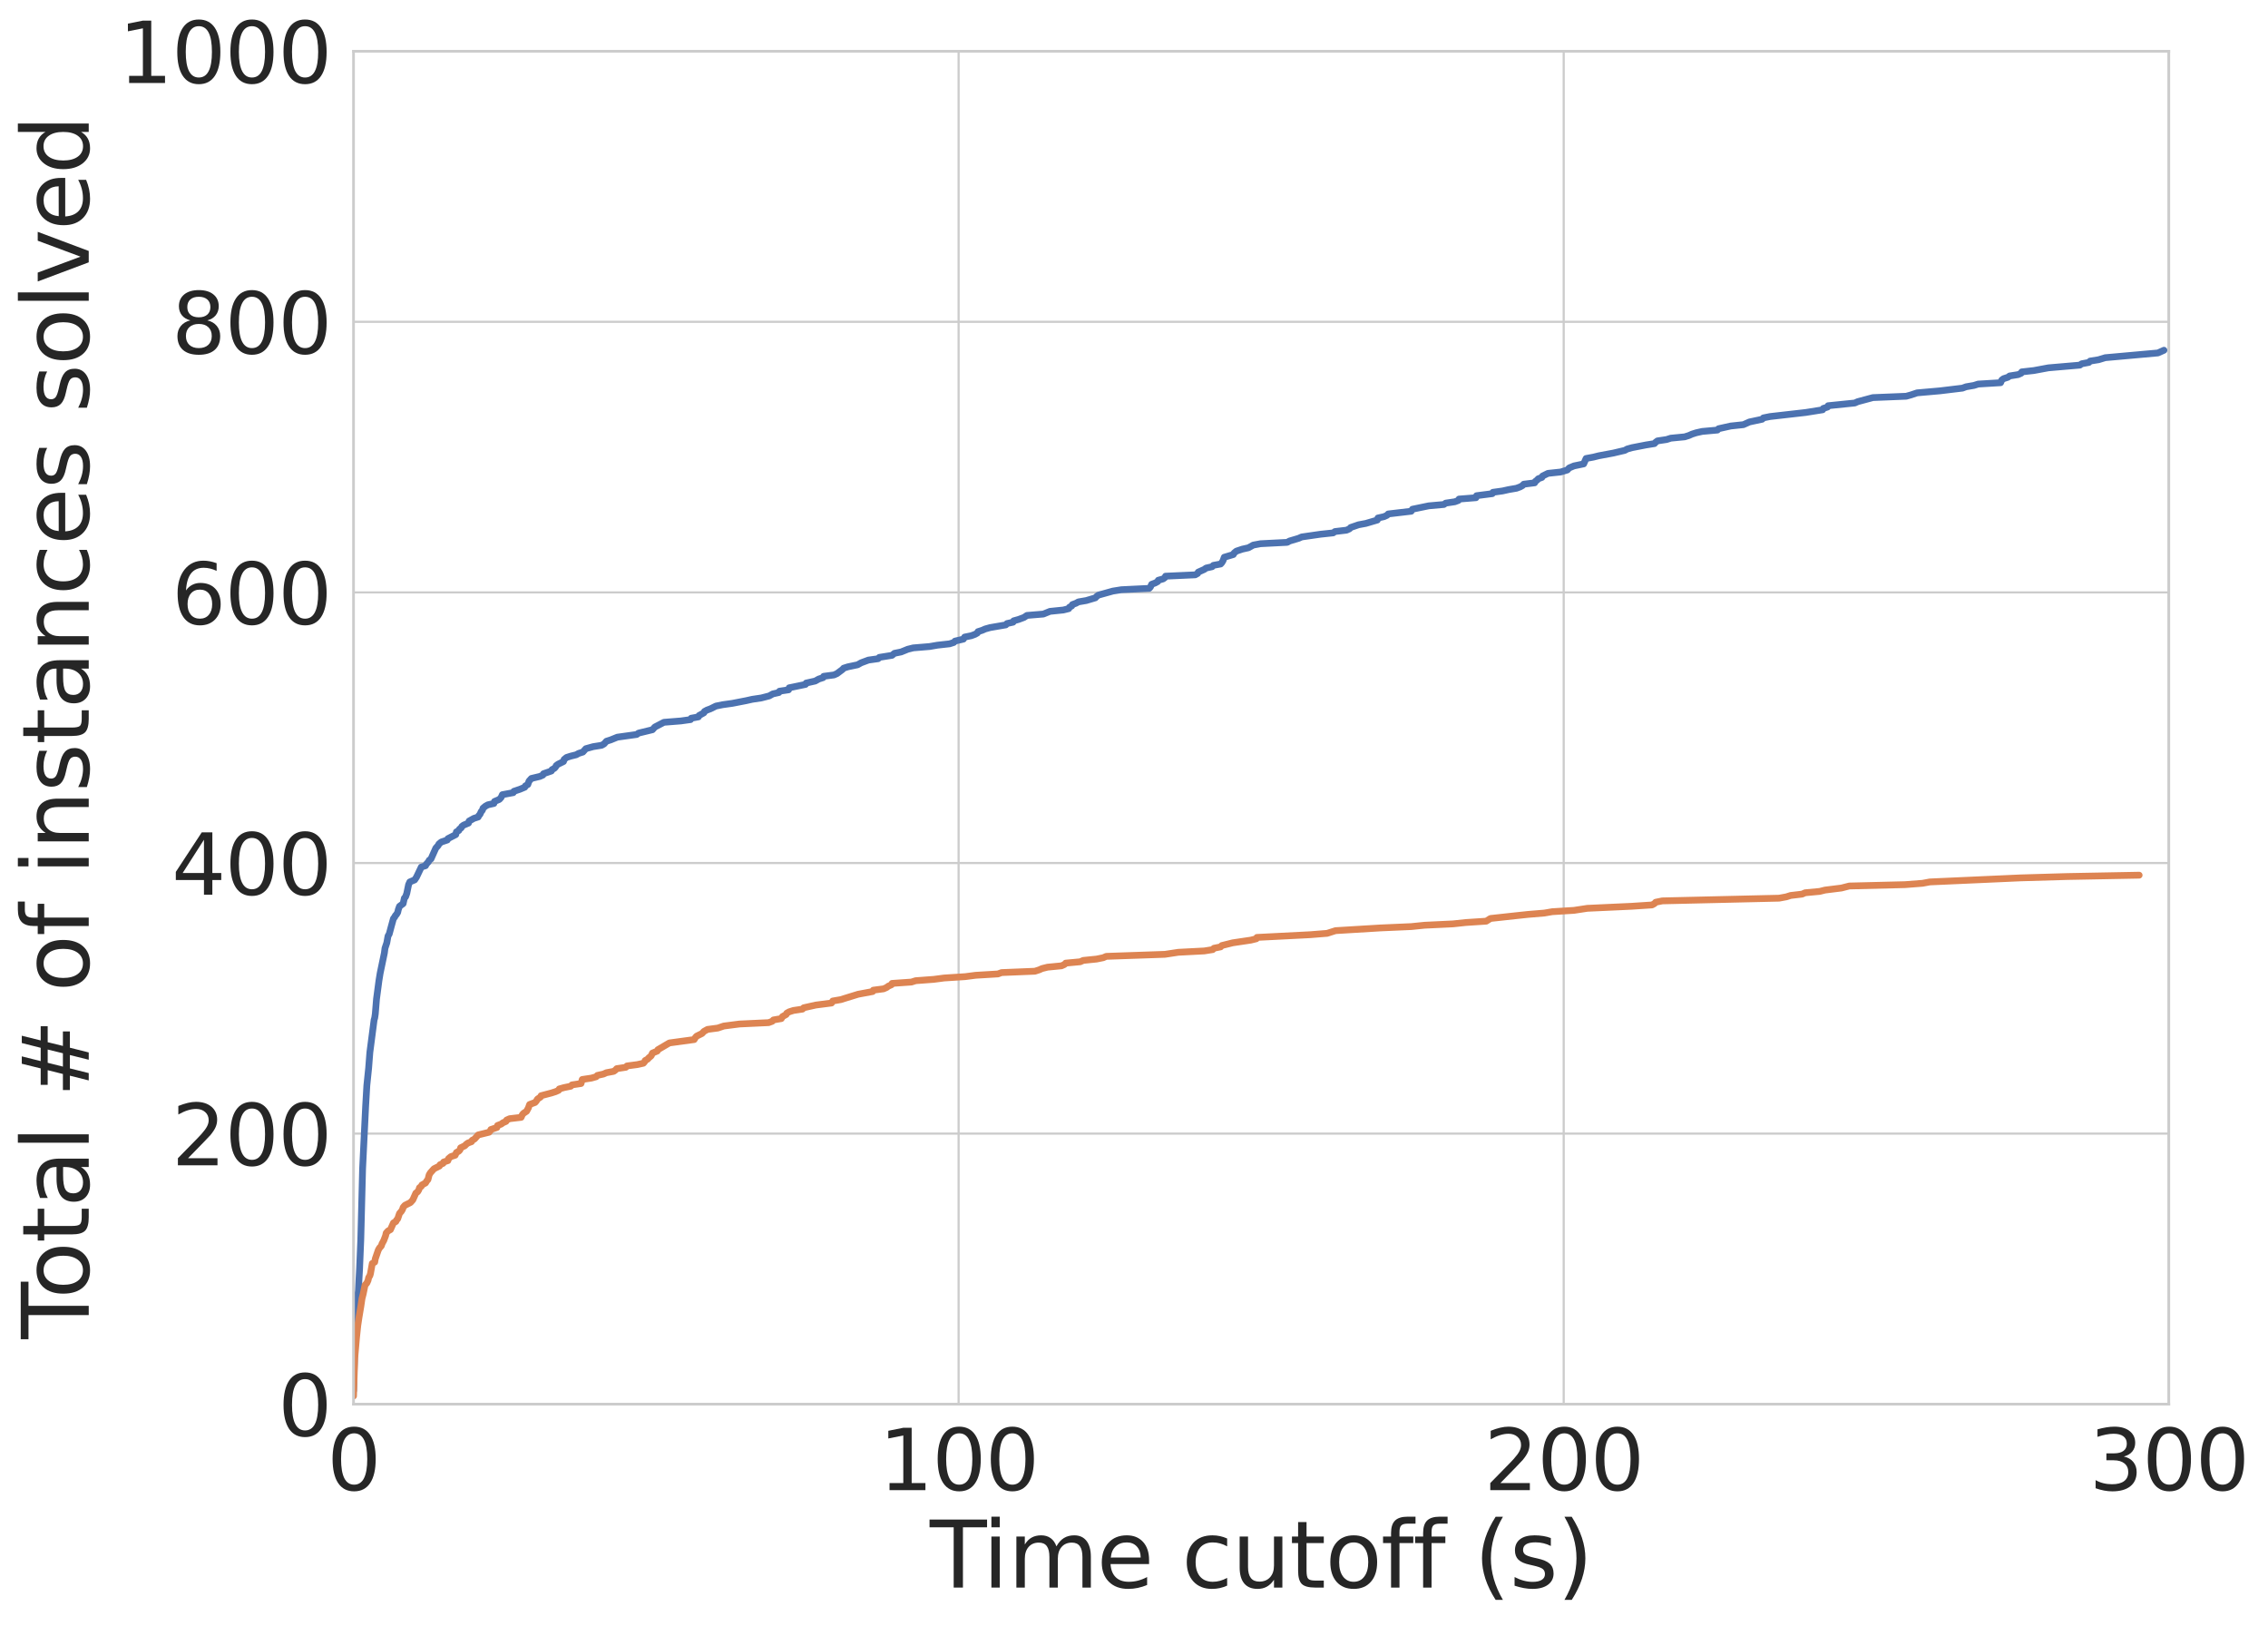 <?xml version="1.0" encoding="utf-8" standalone="no"?>
<!DOCTYPE svg PUBLIC "-//W3C//DTD SVG 1.1//EN"
  "http://www.w3.org/Graphics/SVG/1.1/DTD/svg11.dtd">
<svg xmlns:xlink="http://www.w3.org/1999/xlink" width="836.599pt" height="599.689pt" viewBox="0 0 836.599 599.689" xmlns="http://www.w3.org/2000/svg" version="1.1">
 <defs>
  <style type="text/css">*{stroke-linejoin: round; stroke-linecap: butt}</style>
 </defs>
 <g id="figure_1">
  <g id="patch_1">
   <path d="M 0 599.689 
L 836.599 599.689 
L 836.599 0 
L 0 0 
z
" style="fill: #ffffff"/>
  </g>
  <g id="axes_1">
   <g id="patch_2">
    <path d="M 130.405 517.862 
L 800.005 517.862 
L 800.005 18.902 
L 130.405 18.902 
z
" style="fill: #ffffff"/>
   </g>
   <g id="matplotlib.axis_1">
    <g id="xtick_1">
     <g id="line2d_1">
      <path d="M 130.405 517.862 
L 130.405 18.902 
" clip-path="url(#p69c7cd8ac6)" style="fill: none; stroke: #cccccc; stroke-width: 0.8; stroke-linecap: round"/>
     </g>
     <g id="text_1">
      <!-- 0 -->
      <g style="fill: #262626" transform="translate(120.606 549.565)scale(0.308 -0.308)">
       <defs>
        <path id="DejaVuSans-30" d="M 2034 4250 
Q 1547 4250 1301 3770 
Q 1056 3291 1056 2328 
Q 1056 1369 1301 889 
Q 1547 409 2034 409 
Q 2525 409 2770 889 
Q 3016 1369 3016 2328 
Q 3016 3291 2770 3770 
Q 2525 4250 2034 4250 
z
M 2034 4750 
Q 2819 4750 3233 4129 
Q 3647 3509 3647 2328 
Q 3647 1150 3233 529 
Q 2819 -91 2034 -91 
Q 1250 -91 836 529 
Q 422 1150 422 2328 
Q 422 3509 836 4129 
Q 1250 4750 2034 4750 
z
" transform="scale(0.016)"/>
       </defs>
       <use xlink:href="#DejaVuSans-30"/>
      </g>
     </g>
    </g>
    <g id="xtick_2">
     <g id="line2d_2">
      <path d="M 353.604 517.862 
L 353.604 18.902 
" clip-path="url(#p69c7cd8ac6)" style="fill: none; stroke: #cccccc; stroke-width: 0.8; stroke-linecap: round"/>
     </g>
     <g id="text_2">
      <!-- 100 -->
      <g style="fill: #262626" transform="translate(324.21 549.565)scale(0.308 -0.308)">
       <defs>
        <path id="DejaVuSans-31" d="M 794 531 
L 1825 531 
L 1825 4091 
L 703 3866 
L 703 4441 
L 1819 4666 
L 2450 4666 
L 2450 531 
L 3481 531 
L 3481 0 
L 794 0 
L 794 531 
z
" transform="scale(0.016)"/>
       </defs>
       <use xlink:href="#DejaVuSans-31"/>
       <use xlink:href="#DejaVuSans-30" x="63.623"/>
       <use xlink:href="#DejaVuSans-30" x="127.246"/>
      </g>
     </g>
    </g>
    <g id="xtick_3">
     <g id="line2d_3">
      <path d="M 576.804 517.862 
L 576.804 18.902 
" clip-path="url(#p69c7cd8ac6)" style="fill: none; stroke: #cccccc; stroke-width: 0.8; stroke-linecap: round"/>
     </g>
     <g id="text_3">
      <!-- 200 -->
      <g style="fill: #262626" transform="translate(547.41 549.565)scale(0.308 -0.308)">
       <defs>
        <path id="DejaVuSans-32" d="M 1228 531 
L 3431 531 
L 3431 0 
L 469 0 
L 469 531 
Q 828 903 1448 1529 
Q 2069 2156 2228 2338 
Q 2531 2678 2651 2914 
Q 2772 3150 2772 3378 
Q 2772 3750 2511 3984 
Q 2250 4219 1831 4219 
Q 1534 4219 1204 4116 
Q 875 4013 500 3803 
L 500 4441 
Q 881 4594 1212 4672 
Q 1544 4750 1819 4750 
Q 2544 4750 2975 4387 
Q 3406 4025 3406 3419 
Q 3406 3131 3298 2873 
Q 3191 2616 2906 2266 
Q 2828 2175 2409 1742 
Q 1991 1309 1228 531 
z
" transform="scale(0.016)"/>
       </defs>
       <use xlink:href="#DejaVuSans-32"/>
       <use xlink:href="#DejaVuSans-30" x="63.623"/>
       <use xlink:href="#DejaVuSans-30" x="127.246"/>
      </g>
     </g>
    </g>
    <g id="xtick_4">
     <g id="line2d_4">
      <path d="M 800.005 517.862 
L 800.005 18.902 
" clip-path="url(#p69c7cd8ac6)" style="fill: none; stroke: #cccccc; stroke-width: 0.8; stroke-linecap: round"/>
     </g>
     <g id="text_4">
      <!-- 300 -->
      <g style="fill: #262626" transform="translate(770.61 549.565)scale(0.308 -0.308)">
       <defs>
        <path id="DejaVuSans-33" d="M 2597 2516 
Q 3050 2419 3304 2112 
Q 3559 1806 3559 1356 
Q 3559 666 3084 287 
Q 2609 -91 1734 -91 
Q 1441 -91 1130 -33 
Q 819 25 488 141 
L 488 750 
Q 750 597 1062 519 
Q 1375 441 1716 441 
Q 2309 441 2620 675 
Q 2931 909 2931 1356 
Q 2931 1769 2642 2001 
Q 2353 2234 1838 2234 
L 1294 2234 
L 1294 2753 
L 1863 2753 
Q 2328 2753 2575 2939 
Q 2822 3125 2822 3475 
Q 2822 3834 2567 4026 
Q 2313 4219 1838 4219 
Q 1578 4219 1281 4162 
Q 984 4106 628 3988 
L 628 4550 
Q 988 4650 1302 4700 
Q 1616 4750 1894 4750 
Q 2613 4750 3031 4423 
Q 3450 4097 3450 3541 
Q 3450 3153 3228 2886 
Q 3006 2619 2597 2516 
z
" transform="scale(0.016)"/>
       </defs>
       <use xlink:href="#DejaVuSans-33"/>
       <use xlink:href="#DejaVuSans-30" x="63.623"/>
       <use xlink:href="#DejaVuSans-30" x="127.246"/>
      </g>
     </g>
    </g>
    <g id="text_5">
     <!-- Time cutoff (s) -->
     <g style="fill: #262626" transform="translate(342.982 585.501)scale(0.336 -0.336)">
      <defs>
       <path id="DejaVuSans-54" d="M -19 4666 
L 3928 4666 
L 3928 4134 
L 2272 4134 
L 2272 0 
L 1638 0 
L 1638 4134 
L -19 4134 
L -19 4666 
z
" transform="scale(0.016)"/>
       <path id="DejaVuSans-69" d="M 603 3500 
L 1178 3500 
L 1178 0 
L 603 0 
L 603 3500 
z
M 603 4863 
L 1178 4863 
L 1178 4134 
L 603 4134 
L 603 4863 
z
" transform="scale(0.016)"/>
       <path id="DejaVuSans-6d" d="M 3328 2828 
Q 3544 3216 3844 3400 
Q 4144 3584 4550 3584 
Q 5097 3584 5394 3201 
Q 5691 2819 5691 2113 
L 5691 0 
L 5113 0 
L 5113 2094 
Q 5113 2597 4934 2840 
Q 4756 3084 4391 3084 
Q 3944 3084 3684 2787 
Q 3425 2491 3425 1978 
L 3425 0 
L 2847 0 
L 2847 2094 
Q 2847 2600 2669 2842 
Q 2491 3084 2119 3084 
Q 1678 3084 1418 2786 
Q 1159 2488 1159 1978 
L 1159 0 
L 581 0 
L 581 3500 
L 1159 3500 
L 1159 2956 
Q 1356 3278 1631 3431 
Q 1906 3584 2284 3584 
Q 2666 3584 2933 3390 
Q 3200 3197 3328 2828 
z
" transform="scale(0.016)"/>
       <path id="DejaVuSans-65" d="M 3597 1894 
L 3597 1613 
L 953 1613 
Q 991 1019 1311 708 
Q 1631 397 2203 397 
Q 2534 397 2845 478 
Q 3156 559 3463 722 
L 3463 178 
Q 3153 47 2828 -22 
Q 2503 -91 2169 -91 
Q 1331 -91 842 396 
Q 353 884 353 1716 
Q 353 2575 817 3079 
Q 1281 3584 2069 3584 
Q 2775 3584 3186 3129 
Q 3597 2675 3597 1894 
z
M 3022 2063 
Q 3016 2534 2758 2815 
Q 2500 3097 2075 3097 
Q 1594 3097 1305 2825 
Q 1016 2553 972 2059 
L 3022 2063 
z
" transform="scale(0.016)"/>
       <path id="DejaVuSans-20" transform="scale(0.016)"/>
       <path id="DejaVuSans-63" d="M 3122 3366 
L 3122 2828 
Q 2878 2963 2633 3030 
Q 2388 3097 2138 3097 
Q 1578 3097 1268 2742 
Q 959 2388 959 1747 
Q 959 1106 1268 751 
Q 1578 397 2138 397 
Q 2388 397 2633 464 
Q 2878 531 3122 666 
L 3122 134 
Q 2881 22 2623 -34 
Q 2366 -91 2075 -91 
Q 1284 -91 818 406 
Q 353 903 353 1747 
Q 353 2603 823 3093 
Q 1294 3584 2113 3584 
Q 2378 3584 2631 3529 
Q 2884 3475 3122 3366 
z
" transform="scale(0.016)"/>
       <path id="DejaVuSans-75" d="M 544 1381 
L 544 3500 
L 1119 3500 
L 1119 1403 
Q 1119 906 1312 657 
Q 1506 409 1894 409 
Q 2359 409 2629 706 
Q 2900 1003 2900 1516 
L 2900 3500 
L 3475 3500 
L 3475 0 
L 2900 0 
L 2900 538 
Q 2691 219 2414 64 
Q 2138 -91 1772 -91 
Q 1169 -91 856 284 
Q 544 659 544 1381 
z
M 1991 3584 
L 1991 3584 
z
" transform="scale(0.016)"/>
       <path id="DejaVuSans-74" d="M 1172 4494 
L 1172 3500 
L 2356 3500 
L 2356 3053 
L 1172 3053 
L 1172 1153 
Q 1172 725 1289 603 
Q 1406 481 1766 481 
L 2356 481 
L 2356 0 
L 1766 0 
Q 1100 0 847 248 
Q 594 497 594 1153 
L 594 3053 
L 172 3053 
L 172 3500 
L 594 3500 
L 594 4494 
L 1172 4494 
z
" transform="scale(0.016)"/>
       <path id="DejaVuSans-6f" d="M 1959 3097 
Q 1497 3097 1228 2736 
Q 959 2375 959 1747 
Q 959 1119 1226 758 
Q 1494 397 1959 397 
Q 2419 397 2687 759 
Q 2956 1122 2956 1747 
Q 2956 2369 2687 2733 
Q 2419 3097 1959 3097 
z
M 1959 3584 
Q 2709 3584 3137 3096 
Q 3566 2609 3566 1747 
Q 3566 888 3137 398 
Q 2709 -91 1959 -91 
Q 1206 -91 779 398 
Q 353 888 353 1747 
Q 353 2609 779 3096 
Q 1206 3584 1959 3584 
z
" transform="scale(0.016)"/>
       <path id="DejaVuSans-66" d="M 2375 4863 
L 2375 4384 
L 1825 4384 
Q 1516 4384 1395 4259 
Q 1275 4134 1275 3809 
L 1275 3500 
L 2222 3500 
L 2222 3053 
L 1275 3053 
L 1275 0 
L 697 0 
L 697 3053 
L 147 3053 
L 147 3500 
L 697 3500 
L 697 3744 
Q 697 4328 969 4595 
Q 1241 4863 1831 4863 
L 2375 4863 
z
" transform="scale(0.016)"/>
       <path id="DejaVuSans-28" d="M 1984 4856 
Q 1566 4138 1362 3434 
Q 1159 2731 1159 2009 
Q 1159 1288 1364 580 
Q 1569 -128 1984 -844 
L 1484 -844 
Q 1016 -109 783 600 
Q 550 1309 550 2009 
Q 550 2706 781 3412 
Q 1013 4119 1484 4856 
L 1984 4856 
z
" transform="scale(0.016)"/>
       <path id="DejaVuSans-73" d="M 2834 3397 
L 2834 2853 
Q 2591 2978 2328 3040 
Q 2066 3103 1784 3103 
Q 1356 3103 1142 2972 
Q 928 2841 928 2578 
Q 928 2378 1081 2264 
Q 1234 2150 1697 2047 
L 1894 2003 
Q 2506 1872 2764 1633 
Q 3022 1394 3022 966 
Q 3022 478 2636 193 
Q 2250 -91 1575 -91 
Q 1294 -91 989 -36 
Q 684 19 347 128 
L 347 722 
Q 666 556 975 473 
Q 1284 391 1588 391 
Q 1994 391 2212 530 
Q 2431 669 2431 922 
Q 2431 1156 2273 1281 
Q 2116 1406 1581 1522 
L 1381 1569 
Q 847 1681 609 1914 
Q 372 2147 372 2553 
Q 372 3047 722 3315 
Q 1072 3584 1716 3584 
Q 2034 3584 2315 3537 
Q 2597 3491 2834 3397 
z
" transform="scale(0.016)"/>
       <path id="DejaVuSans-29" d="M 513 4856 
L 1013 4856 
Q 1481 4119 1714 3412 
Q 1947 2706 1947 2009 
Q 1947 1309 1714 600 
Q 1481 -109 1013 -844 
L 513 -844 
Q 928 -128 1133 580 
Q 1338 1288 1338 2009 
Q 1338 2731 1133 3434 
Q 928 4138 513 4856 
z
" transform="scale(0.016)"/>
      </defs>
      <use xlink:href="#DejaVuSans-54"/>
      <use xlink:href="#DejaVuSans-69" x="57.959"/>
      <use xlink:href="#DejaVuSans-6d" x="85.742"/>
      <use xlink:href="#DejaVuSans-65" x="183.154"/>
      <use xlink:href="#DejaVuSans-20" x="244.678"/>
      <use xlink:href="#DejaVuSans-63" x="276.465"/>
      <use xlink:href="#DejaVuSans-75" x="331.445"/>
      <use xlink:href="#DejaVuSans-74" x="394.824"/>
      <use xlink:href="#DejaVuSans-6f" x="434.033"/>
      <use xlink:href="#DejaVuSans-66" x="495.215"/>
      <use xlink:href="#DejaVuSans-66" x="530.42"/>
      <use xlink:href="#DejaVuSans-20" x="565.625"/>
      <use xlink:href="#DejaVuSans-28" x="597.412"/>
      <use xlink:href="#DejaVuSans-73" x="636.426"/>
      <use xlink:href="#DejaVuSans-29" x="688.525"/>
     </g>
    </g>
   </g>
   <g id="matplotlib.axis_2">
    <g id="ytick_1">
     <g id="line2d_5">
      <path d="M 130.405 517.862 
L 800.005 517.862 
" clip-path="url(#p69c7cd8ac6)" style="fill: none; stroke: #cccccc; stroke-width: 0.8; stroke-linecap: round"/>
     </g>
     <g id="text_6">
      <!-- 0 -->
      <g style="fill: #262626" transform="translate(102.508 529.563)scale(0.308 -0.308)">
       <use xlink:href="#DejaVuSans-30"/>
      </g>
     </g>
    </g>
    <g id="ytick_2">
     <g id="line2d_6">
      <path d="M 130.405 418.07 
L 800.005 418.07 
" clip-path="url(#p69c7cd8ac6)" style="fill: none; stroke: #cccccc; stroke-width: 0.8; stroke-linecap: round"/>
     </g>
     <g id="text_7">
      <!-- 200 -->
      <g style="fill: #262626" transform="translate(63.315 429.771)scale(0.308 -0.308)">
       <use xlink:href="#DejaVuSans-32"/>
       <use xlink:href="#DejaVuSans-30" x="63.623"/>
       <use xlink:href="#DejaVuSans-30" x="127.246"/>
      </g>
     </g>
    </g>
    <g id="ytick_3">
     <g id="line2d_7">
      <path d="M 130.405 318.278 
L 800.005 318.278 
" clip-path="url(#p69c7cd8ac6)" style="fill: none; stroke: #cccccc; stroke-width: 0.8; stroke-linecap: round"/>
     </g>
     <g id="text_8">
      <!-- 400 -->
      <g style="fill: #262626" transform="translate(63.315 329.979)scale(0.308 -0.308)">
       <defs>
        <path id="DejaVuSans-34" d="M 2419 4116 
L 825 1625 
L 2419 1625 
L 2419 4116 
z
M 2253 4666 
L 3047 4666 
L 3047 1625 
L 3713 1625 
L 3713 1100 
L 3047 1100 
L 3047 0 
L 2419 0 
L 2419 1100 
L 313 1100 
L 313 1709 
L 2253 4666 
z
" transform="scale(0.016)"/>
       </defs>
       <use xlink:href="#DejaVuSans-34"/>
       <use xlink:href="#DejaVuSans-30" x="63.623"/>
       <use xlink:href="#DejaVuSans-30" x="127.246"/>
      </g>
     </g>
    </g>
    <g id="ytick_4">
     <g id="line2d_8">
      <path d="M 130.405 218.486 
L 800.005 218.486 
" clip-path="url(#p69c7cd8ac6)" style="fill: none; stroke: #cccccc; stroke-width: 0.8; stroke-linecap: round"/>
     </g>
     <g id="text_9">
      <!-- 600 -->
      <g style="fill: #262626" transform="translate(63.315 230.187)scale(0.308 -0.308)">
       <defs>
        <path id="DejaVuSans-36" d="M 2113 2584 
Q 1688 2584 1439 2293 
Q 1191 2003 1191 1497 
Q 1191 994 1439 701 
Q 1688 409 2113 409 
Q 2538 409 2786 701 
Q 3034 994 3034 1497 
Q 3034 2003 2786 2293 
Q 2538 2584 2113 2584 
z
M 3366 4563 
L 3366 3988 
Q 3128 4100 2886 4159 
Q 2644 4219 2406 4219 
Q 1781 4219 1451 3797 
Q 1122 3375 1075 2522 
Q 1259 2794 1537 2939 
Q 1816 3084 2150 3084 
Q 2853 3084 3261 2657 
Q 3669 2231 3669 1497 
Q 3669 778 3244 343 
Q 2819 -91 2113 -91 
Q 1303 -91 875 529 
Q 447 1150 447 2328 
Q 447 3434 972 4092 
Q 1497 4750 2381 4750 
Q 2619 4750 2861 4703 
Q 3103 4656 3366 4563 
z
" transform="scale(0.016)"/>
       </defs>
       <use xlink:href="#DejaVuSans-36"/>
       <use xlink:href="#DejaVuSans-30" x="63.623"/>
       <use xlink:href="#DejaVuSans-30" x="127.246"/>
      </g>
     </g>
    </g>
    <g id="ytick_5">
     <g id="line2d_9">
      <path d="M 130.405 118.694 
L 800.005 118.694 
" clip-path="url(#p69c7cd8ac6)" style="fill: none; stroke: #cccccc; stroke-width: 0.8; stroke-linecap: round"/>
     </g>
     <g id="text_10">
      <!-- 800 -->
      <g style="fill: #262626" transform="translate(63.315 130.395)scale(0.308 -0.308)">
       <defs>
        <path id="DejaVuSans-38" d="M 2034 2216 
Q 1584 2216 1326 1975 
Q 1069 1734 1069 1313 
Q 1069 891 1326 650 
Q 1584 409 2034 409 
Q 2484 409 2743 651 
Q 3003 894 3003 1313 
Q 3003 1734 2745 1975 
Q 2488 2216 2034 2216 
z
M 1403 2484 
Q 997 2584 770 2862 
Q 544 3141 544 3541 
Q 544 4100 942 4425 
Q 1341 4750 2034 4750 
Q 2731 4750 3128 4425 
Q 3525 4100 3525 3541 
Q 3525 3141 3298 2862 
Q 3072 2584 2669 2484 
Q 3125 2378 3379 2068 
Q 3634 1759 3634 1313 
Q 3634 634 3220 271 
Q 2806 -91 2034 -91 
Q 1263 -91 848 271 
Q 434 634 434 1313 
Q 434 1759 690 2068 
Q 947 2378 1403 2484 
z
M 1172 3481 
Q 1172 3119 1398 2916 
Q 1625 2713 2034 2713 
Q 2441 2713 2670 2916 
Q 2900 3119 2900 3481 
Q 2900 3844 2670 4047 
Q 2441 4250 2034 4250 
Q 1625 4250 1398 4047 
Q 1172 3844 1172 3481 
z
" transform="scale(0.016)"/>
       </defs>
       <use xlink:href="#DejaVuSans-38"/>
       <use xlink:href="#DejaVuSans-30" x="63.623"/>
       <use xlink:href="#DejaVuSans-30" x="127.246"/>
      </g>
     </g>
    </g>
    <g id="ytick_6">
     <g id="line2d_10">
      <path d="M 130.405 18.902 
L 800.005 18.902 
" clip-path="url(#p69c7cd8ac6)" style="fill: none; stroke: #cccccc; stroke-width: 0.8; stroke-linecap: round"/>
     </g>
     <g id="text_11">
      <!-- 1000 -->
      <g style="fill: #262626" transform="translate(43.718 30.603)scale(0.308 -0.308)">
       <use xlink:href="#DejaVuSans-31"/>
       <use xlink:href="#DejaVuSans-30" x="63.623"/>
       <use xlink:href="#DejaVuSans-30" x="127.246"/>
       <use xlink:href="#DejaVuSans-30" x="190.869"/>
      </g>
     </g>
    </g>
    <g id="text_12">
     <!-- Total # of instances solved -->
     <g style="fill: #262626" transform="translate(32.731 493.809)rotate(-90)scale(0.336 -0.336)">
      <defs>
       <path id="DejaVuSans-61" d="M 2194 1759 
Q 1497 1759 1228 1600 
Q 959 1441 959 1056 
Q 959 750 1161 570 
Q 1363 391 1709 391 
Q 2188 391 2477 730 
Q 2766 1069 2766 1631 
L 2766 1759 
L 2194 1759 
z
M 3341 1997 
L 3341 0 
L 2766 0 
L 2766 531 
Q 2569 213 2275 61 
Q 1981 -91 1556 -91 
Q 1019 -91 701 211 
Q 384 513 384 1019 
Q 384 1609 779 1909 
Q 1175 2209 1959 2209 
L 2766 2209 
L 2766 2266 
Q 2766 2663 2505 2880 
Q 2244 3097 1772 3097 
Q 1472 3097 1187 3025 
Q 903 2953 641 2809 
L 641 3341 
Q 956 3463 1253 3523 
Q 1550 3584 1831 3584 
Q 2591 3584 2966 3190 
Q 3341 2797 3341 1997 
z
" transform="scale(0.016)"/>
       <path id="DejaVuSans-6c" d="M 603 4863 
L 1178 4863 
L 1178 0 
L 603 0 
L 603 4863 
z
" transform="scale(0.016)"/>
       <path id="DejaVuSans-23" d="M 3272 2816 
L 2363 2816 
L 2100 1772 
L 3016 1772 
L 3272 2816 
z
M 2803 4594 
L 2478 3297 
L 3391 3297 
L 3719 4594 
L 4219 4594 
L 3897 3297 
L 4872 3297 
L 4872 2816 
L 3775 2816 
L 3519 1772 
L 4513 1772 
L 4513 1294 
L 3397 1294 
L 3072 0 
L 2572 0 
L 2894 1294 
L 1978 1294 
L 1656 0 
L 1153 0 
L 1478 1294 
L 494 1294 
L 494 1772 
L 1594 1772 
L 1856 2816 
L 850 2816 
L 850 3297 
L 1978 3297 
L 2297 4594 
L 2803 4594 
z
" transform="scale(0.016)"/>
       <path id="DejaVuSans-6e" d="M 3513 2113 
L 3513 0 
L 2938 0 
L 2938 2094 
Q 2938 2591 2744 2837 
Q 2550 3084 2163 3084 
Q 1697 3084 1428 2787 
Q 1159 2491 1159 1978 
L 1159 0 
L 581 0 
L 581 3500 
L 1159 3500 
L 1159 2956 
Q 1366 3272 1645 3428 
Q 1925 3584 2291 3584 
Q 2894 3584 3203 3211 
Q 3513 2838 3513 2113 
z
" transform="scale(0.016)"/>
       <path id="DejaVuSans-76" d="M 191 3500 
L 800 3500 
L 1894 563 
L 2988 3500 
L 3597 3500 
L 2284 0 
L 1503 0 
L 191 3500 
z
" transform="scale(0.016)"/>
       <path id="DejaVuSans-64" d="M 2906 2969 
L 2906 4863 
L 3481 4863 
L 3481 0 
L 2906 0 
L 2906 525 
Q 2725 213 2448 61 
Q 2172 -91 1784 -91 
Q 1150 -91 751 415 
Q 353 922 353 1747 
Q 353 2572 751 3078 
Q 1150 3584 1784 3584 
Q 2172 3584 2448 3432 
Q 2725 3281 2906 2969 
z
M 947 1747 
Q 947 1113 1208 752 
Q 1469 391 1925 391 
Q 2381 391 2643 752 
Q 2906 1113 2906 1747 
Q 2906 2381 2643 2742 
Q 2381 3103 1925 3103 
Q 1469 3103 1208 2742 
Q 947 2381 947 1747 
z
" transform="scale(0.016)"/>
      </defs>
      <use xlink:href="#DejaVuSans-54"/>
      <use xlink:href="#DejaVuSans-6f" x="44.084"/>
      <use xlink:href="#DejaVuSans-74" x="105.266"/>
      <use xlink:href="#DejaVuSans-61" x="144.475"/>
      <use xlink:href="#DejaVuSans-6c" x="205.754"/>
      <use xlink:href="#DejaVuSans-20" x="233.537"/>
      <use xlink:href="#DejaVuSans-23" x="265.324"/>
      <use xlink:href="#DejaVuSans-20" x="349.113"/>
      <use xlink:href="#DejaVuSans-6f" x="380.9"/>
      <use xlink:href="#DejaVuSans-66" x="442.082"/>
      <use xlink:href="#DejaVuSans-20" x="477.287"/>
      <use xlink:href="#DejaVuSans-69" x="509.074"/>
      <use xlink:href="#DejaVuSans-6e" x="536.857"/>
      <use xlink:href="#DejaVuSans-73" x="600.236"/>
      <use xlink:href="#DejaVuSans-74" x="652.336"/>
      <use xlink:href="#DejaVuSans-61" x="691.545"/>
      <use xlink:href="#DejaVuSans-6e" x="752.824"/>
      <use xlink:href="#DejaVuSans-63" x="816.203"/>
      <use xlink:href="#DejaVuSans-65" x="871.184"/>
      <use xlink:href="#DejaVuSans-73" x="932.707"/>
      <use xlink:href="#DejaVuSans-20" x="984.807"/>
      <use xlink:href="#DejaVuSans-73" x="1016.594"/>
      <use xlink:href="#DejaVuSans-6f" x="1068.693"/>
      <use xlink:href="#DejaVuSans-6c" x="1129.875"/>
      <use xlink:href="#DejaVuSans-76" x="1157.658"/>
      <use xlink:href="#DejaVuSans-65" x="1216.838"/>
      <use xlink:href="#DejaVuSans-64" x="1278.361"/>
     </g>
    </g>
   </g>
   <g id="PolyCollection_1">
    <path d="M 130.405 511.446 
L 130.405 514.156 
L 130.628 504.362 
L 130.851 497.005 
L 131.074 491.87 
L 131.297 487.525 
L 131.52 484.265 
L 131.744 480.689 
L 131.967 478.544 
L 132.19 476.448 
L 132.413 473.554 
L 132.637 468.853 
L 132.86 464.074 
L 133.083 458.236 
L 133.306 449.309 
L 133.529 438.97 
L 133.752 431.819 
L 133.976 427.051 
L 134.199 421.472 
L 134.422 416.787 
L 134.645 413.142 
L 134.869 409.033 
L 135.092 404.66 
L 135.315 401.022 
L 135.538 398.61 
L 135.761 397.363 
L 135.984 394.618 
L 136.208 391.043 
L 136.431 388.631 
L 136.654 386.885 
L 136.877 384.889 
L 137.101 382.893 
L 137.324 381.147 
L 137.547 379.749 
L 137.77 377.654 
L 137.77 376.656 
L 137.77 376.656 
L 137.547 378.552 
L 137.324 380.648 
L 137.101 381.895 
L 136.877 383.891 
L 136.654 385.887 
L 136.431 387.633 
L 136.208 389.71 
L 135.984 393.059 
L 135.761 396.365 
L 135.538 398.111 
L 135.315 399.691 
L 135.092 403.101 
L 134.869 407.259 
L 134.645 411.583 
L 134.422 415.361 
L 134.199 419.612 
L 133.976 425.1 
L 133.752 430.156 
L 133.529 436.53 
L 133.306 446.575 
L 133.083 456.169 
L 132.86 462.326 
L 132.637 467.079 
L 132.413 471.808 
L 132.19 475.45 
L 131.967 477.346 
L 131.744 479.691 
L 131.52 482.602 
L 131.297 486.327 
L 131.074 489.965 
L 130.851 495.309 
L 130.628 501.978 
L 130.405 511.446 
z
" clip-path="url(#p69c7cd8ac6)" style="fill: #4c72b0; fill-opacity: 0.2; stroke: #4c72b0; stroke-opacity: 0.2; stroke-width: 0.8"/>
    <path d="M 138.216 375.159 
L 138.216 375.658 
L 138.44 374.411 
L 138.663 371.729 
L 138.886 368.673 
L 139.109 367.425 
L 139.333 365.679 
L 139.556 364.431 
L 139.779 362.286 
L 140.002 360.19 
L 140.225 359.192 
L 140.448 358.194 
L 140.448 357.695 
L 140.448 357.695 
L 140.225 358.693 
L 140.002 359.691 
L 139.779 361.088 
L 139.556 363.433 
L 139.333 365.18 
L 139.109 366.427 
L 138.886 368.174 
L 138.663 370.106 
L 138.44 373.413 
L 138.216 375.159 
z
" clip-path="url(#p69c7cd8ac6)" style="fill: #4c72b0; fill-opacity: 0.2; stroke: #4c72b0; stroke-opacity: 0.2; stroke-width: 0.8"/>
    <path d="M 140.895 355.7 
L 140.895 356.698 
L 141.118 355.201 
L 141.341 354.203 
L 141.565 353.205 
L 141.788 351.957 
L 142.011 350.211 
L 142.457 348.714 
L 142.457 348.215 
L 142.457 348.215 
L 142.011 349.213 
L 141.788 350.959 
L 141.565 352.706 
L 141.341 353.704 
L 141.118 354.702 
L 140.895 355.7 
z
" clip-path="url(#p69c7cd8ac6)" style="fill: #4c72b0; fill-opacity: 0.2; stroke: #4c72b0; stroke-opacity: 0.2; stroke-width: 0.8"/>
    <path d="M 142.904 345.97 
L 142.904 346.968 
L 142.904 345.97 
L 142.904 345.97 
z
" clip-path="url(#p69c7cd8ac6)" style="fill: #4c72b0; fill-opacity: 0.2; stroke: #4c72b0; stroke-opacity: 0.2; stroke-width: 0.8"/>
    <path d="M 143.573 344.224 
L 143.573 344.722 
L 143.797 343.725 
L 143.797 343.226 
L 143.797 343.226 
L 143.573 344.224 
z
" clip-path="url(#p69c7cd8ac6)" style="fill: #4c72b0; fill-opacity: 0.2; stroke: #4c72b0; stroke-opacity: 0.2; stroke-width: 0.8"/>
    <path d="M 144.243 341.729 
L 144.243 342.228 
L 144.243 341.729 
L 144.243 341.729 
z
" clip-path="url(#p69c7cd8ac6)" style="fill: #4c72b0; fill-opacity: 0.2; stroke: #4c72b0; stroke-opacity: 0.2; stroke-width: 0.8"/>
    <path d="M 144.912 339.234 
L 144.912 340.232 
L 144.912 339.234 
L 144.912 339.234 
z
" clip-path="url(#p69c7cd8ac6)" style="fill: #4c72b0; fill-opacity: 0.2; stroke: #4c72b0; stroke-opacity: 0.2; stroke-width: 0.8"/>
    <path d="M 146.698 336.24 
L 146.698 336.739 
L 146.921 335.741 
L 147.368 334.743 
L 147.368 333.745 
L 147.368 333.745 
L 146.921 335.242 
L 146.698 336.24 
z
" clip-path="url(#p69c7cd8ac6)" style="fill: #4c72b0; fill-opacity: 0.2; stroke: #4c72b0; stroke-opacity: 0.2; stroke-width: 0.8"/>
    <path d="M 148.93 331.75 
L 148.93 332.747 
L 148.93 331.75 
L 148.93 331.75 
z
" clip-path="url(#p69c7cd8ac6)" style="fill: #4c72b0; fill-opacity: 0.2; stroke: #4c72b0; stroke-opacity: 0.2; stroke-width: 0.8"/>
    <path d="M 150.046 329.005 
L 150.046 330.003 
L 150.046 329.005 
L 150.046 329.005 
z
" clip-path="url(#p69c7cd8ac6)" style="fill: #4c72b0; fill-opacity: 0.2; stroke: #4c72b0; stroke-opacity: 0.2; stroke-width: 0.8"/>
    <path d="M 150.493 327.259 
L 150.493 327.758 
L 150.716 326.76 
L 150.716 325.762 
L 150.716 325.762 
L 150.493 327.259 
z
" clip-path="url(#p69c7cd8ac6)" style="fill: #4c72b0; fill-opacity: 0.2; stroke: #4c72b0; stroke-opacity: 0.2; stroke-width: 0.8"/>
    <path d="M 152.948 324.265 
L 152.948 324.764 
L 153.617 323.766 
L 154.064 322.768 
L 154.064 322.269 
L 154.064 322.269 
L 153.617 323.267 
L 152.948 324.265 
z
" clip-path="url(#p69c7cd8ac6)" style="fill: #4c72b0; fill-opacity: 0.2; stroke: #4c72b0; stroke-opacity: 0.2; stroke-width: 0.8"/>
    <path d="M 154.957 320.273 
L 154.957 320.772 
L 154.957 320.273 
L 154.957 320.273 
z
" clip-path="url(#p69c7cd8ac6)" style="fill: #4c72b0; fill-opacity: 0.2; stroke: #4c72b0; stroke-opacity: 0.2; stroke-width: 0.8"/>
    <path d="M 159.421 315.284 
L 159.421 315.783 
L 159.421 315.284 
L 159.421 315.284 
z
" clip-path="url(#p69c7cd8ac6)" style="fill: #4c72b0; fill-opacity: 0.2; stroke: #4c72b0; stroke-opacity: 0.2; stroke-width: 0.8"/>
    <path d="M 160.313 313.288 
L 160.313 313.787 
L 160.313 313.288 
L 160.313 313.288 
z
" clip-path="url(#p69c7cd8ac6)" style="fill: #4c72b0; fill-opacity: 0.2; stroke: #4c72b0; stroke-opacity: 0.2; stroke-width: 0.8"/>
    <path d="M 162.768 310.294 
L 162.768 310.793 
L 162.768 310.294 
L 162.768 310.294 
z
" clip-path="url(#p69c7cd8ac6)" style="fill: #4c72b0; fill-opacity: 0.2; stroke: #4c72b0; stroke-opacity: 0.2; stroke-width: 0.8"/>
    <path d="M 168.125 307.3 
L 168.125 308.298 
L 168.125 307.3 
L 168.125 307.3 
z
" clip-path="url(#p69c7cd8ac6)" style="fill: #4c72b0; fill-opacity: 0.2; stroke: #4c72b0; stroke-opacity: 0.2; stroke-width: 0.8"/>
    <path d="M 172.812 303.309 
L 172.812 303.808 
L 172.812 303.309 
L 172.812 303.309 
z
" clip-path="url(#p69c7cd8ac6)" style="fill: #4c72b0; fill-opacity: 0.2; stroke: #4c72b0; stroke-opacity: 0.2; stroke-width: 0.8"/>
    <path d="M 178.169 297.82 
L 178.169 298.319 
L 178.169 297.82 
L 178.169 297.82 
z
" clip-path="url(#p69c7cd8ac6)" style="fill: #4c72b0; fill-opacity: 0.2; stroke: #4c72b0; stroke-opacity: 0.2; stroke-width: 0.8"/>
    <path d="M 182.41 295.325 
L 182.41 295.824 
L 182.41 295.325 
L 182.41 295.325 
z
" clip-path="url(#p69c7cd8ac6)" style="fill: #4c72b0; fill-opacity: 0.2; stroke: #4c72b0; stroke-opacity: 0.2; stroke-width: 0.8"/>
    <path d="M 184.865 293.829 
L 184.865 294.328 
L 185.312 293.33 
L 185.312 292.831 
L 185.312 292.831 
L 184.865 293.829 
z
" clip-path="url(#p69c7cd8ac6)" style="fill: #4c72b0; fill-opacity: 0.2; stroke: #4c72b0; stroke-opacity: 0.2; stroke-width: 0.8"/>
    <path d="M 191.785 290.835 
L 191.785 291.334 
L 191.785 290.835 
L 191.785 290.835 
z
" clip-path="url(#p69c7cd8ac6)" style="fill: #4c72b0; fill-opacity: 0.2; stroke: #4c72b0; stroke-opacity: 0.2; stroke-width: 0.8"/>
    <path d="M 195.132 287.841 
L 195.132 288.34 
L 196.025 287.342 
L 196.025 286.843 
L 196.025 286.843 
L 195.132 287.841 
z
" clip-path="url(#p69c7cd8ac6)" style="fill: #4c72b0; fill-opacity: 0.2; stroke: #4c72b0; stroke-opacity: 0.2; stroke-width: 0.8"/>
    <path d="M 208.078 279.858 
L 208.078 280.357 
L 208.078 279.858 
L 208.078 279.858 
z
" clip-path="url(#p69c7cd8ac6)" style="fill: #4c72b0; fill-opacity: 0.2; stroke: #4c72b0; stroke-opacity: 0.2; stroke-width: 0.8"/>
    <path d="M 216.113 275.866 
L 216.113 276.365 
L 216.113 275.866 
L 216.113 275.866 
z
" clip-path="url(#p69c7cd8ac6)" style="fill: #4c72b0; fill-opacity: 0.2; stroke: #4c72b0; stroke-opacity: 0.2; stroke-width: 0.8"/>
    <path d="M 240.665 268.881 
L 240.665 269.38 
L 241.558 268.382 
L 243.344 267.384 
L 243.344 266.885 
L 243.344 266.885 
L 241.558 267.883 
L 240.665 268.881 
z
" clip-path="url(#p69c7cd8ac6)" style="fill: #4c72b0; fill-opacity: 0.2; stroke: #4c72b0; stroke-opacity: 0.2; stroke-width: 0.8"/>
    <path d="M 283.743 256.407 
L 283.743 256.906 
L 283.743 256.407 
L 283.743 256.407 
z
" clip-path="url(#p69c7cd8ac6)" style="fill: #4c72b0; fill-opacity: 0.2; stroke: #4c72b0; stroke-opacity: 0.2; stroke-width: 0.8"/>
    <path d="M 291.108 253.413 
L 291.108 253.912 
L 291.108 253.413 
L 291.108 253.413 
z
" clip-path="url(#p69c7cd8ac6)" style="fill: #4c72b0; fill-opacity: 0.2; stroke: #4c72b0; stroke-opacity: 0.2; stroke-width: 0.8"/>
    <path d="M 300.706 250.918 
L 300.706 251.417 
L 300.706 250.918 
L 300.706 250.918 
z
" clip-path="url(#p69c7cd8ac6)" style="fill: #4c72b0; fill-opacity: 0.2; stroke: #4c72b0; stroke-opacity: 0.2; stroke-width: 0.8"/>
    <path d="M 316.33 244.93 
L 316.33 245.429 
L 316.33 244.93 
L 316.33 244.93 
z
" clip-path="url(#p69c7cd8ac6)" style="fill: #4c72b0; fill-opacity: 0.2; stroke: #4c72b0; stroke-opacity: 0.2; stroke-width: 0.8"/>
    <path d="M 329.053 241.438 
L 329.053 241.937 
L 329.053 241.438 
L 329.053 241.438 
z
" clip-path="url(#p69c7cd8ac6)" style="fill: #4c72b0; fill-opacity: 0.2; stroke: #4c72b0; stroke-opacity: 0.2; stroke-width: 0.8"/>
    <path d="M 355.39 235.45 
L 355.39 235.949 
L 355.39 235.45 
L 355.39 235.45 
z
" clip-path="url(#p69c7cd8ac6)" style="fill: #4c72b0; fill-opacity: 0.2; stroke: #4c72b0; stroke-opacity: 0.2; stroke-width: 0.8"/>
    <path d="M 377.71 227.467 
L 377.71 227.966 
L 377.71 227.467 
L 377.71 227.467 
z
" clip-path="url(#p69c7cd8ac6)" style="fill: #4c72b0; fill-opacity: 0.2; stroke: #4c72b0; stroke-opacity: 0.2; stroke-width: 0.8"/>
    <path d="M 451.143 206.511 
L 451.143 207.01 
L 451.143 206.511 
L 451.143 206.511 
z
" clip-path="url(#p69c7cd8ac6)" style="fill: #4c72b0; fill-opacity: 0.2; stroke: #4c72b0; stroke-opacity: 0.2; stroke-width: 0.8"/>
    <path d="M 456.053 203.018 
L 456.053 203.517 
L 456.053 203.018 
L 456.053 203.018 
z
" clip-path="url(#p69c7cd8ac6)" style="fill: #4c72b0; fill-opacity: 0.2; stroke: #4c72b0; stroke-opacity: 0.2; stroke-width: 0.8"/>
    <path d="M 508.059 191.542 
L 508.059 192.041 
L 508.059 191.542 
L 508.059 191.542 
z
" clip-path="url(#p69c7cd8ac6)" style="fill: #4c72b0; fill-opacity: 0.2; stroke: #4c72b0; stroke-opacity: 0.2; stroke-width: 0.8"/>
    <path d="M 521.005 187.55 
L 521.005 188.049 
L 521.005 187.55 
L 521.005 187.55 
z
" clip-path="url(#p69c7cd8ac6)" style="fill: #4c72b0; fill-opacity: 0.2; stroke: #4c72b0; stroke-opacity: 0.2; stroke-width: 0.8"/>
    <path d="M 544.664 182.56 
L 544.664 183.059 
L 544.664 182.56 
L 544.664 182.56 
z
" clip-path="url(#p69c7cd8ac6)" style="fill: #4c72b0; fill-opacity: 0.2; stroke: #4c72b0; stroke-opacity: 0.2; stroke-width: 0.8"/>
    <path d="M 578.144 173.08 
L 578.144 173.579 
L 578.144 173.08 
L 578.144 173.08 
z
" clip-path="url(#p69c7cd8ac6)" style="fill: #4c72b0; fill-opacity: 0.2; stroke: #4c72b0; stroke-opacity: 0.2; stroke-width: 0.8"/>
    <path d="M 580.599 171.583 
L 580.599 172.082 
L 580.599 171.583 
L 580.599 171.583 
z
" clip-path="url(#p69c7cd8ac6)" style="fill: #4c72b0; fill-opacity: 0.2; stroke: #4c72b0; stroke-opacity: 0.2; stroke-width: 0.8"/>
    <path d="M 584.84 169.588 
L 584.84 170.086 
L 584.84 169.588 
L 584.84 169.588 
z
" clip-path="url(#p69c7cd8ac6)" style="fill: #4c72b0; fill-opacity: 0.2; stroke: #4c72b0; stroke-opacity: 0.2; stroke-width: 0.8"/>
    <path d="M 687.958 147.134 
L 687.958 147.633 
L 687.958 147.134 
L 687.958 147.134 
z
" clip-path="url(#p69c7cd8ac6)" style="fill: #4c72b0; fill-opacity: 0.2; stroke: #4c72b0; stroke-opacity: 0.2; stroke-width: 0.8"/>
    <path d="M 707.153 144.64 
L 707.153 145.138 
L 707.153 144.64 
L 707.153 144.64 
z
" clip-path="url(#p69c7cd8ac6)" style="fill: #4c72b0; fill-opacity: 0.2; stroke: #4c72b0; stroke-opacity: 0.2; stroke-width: 0.8"/>
    <path d="M 776.568 131.667 
L 776.568 132.166 
L 776.568 131.667 
L 776.568 131.667 
z
" clip-path="url(#p69c7cd8ac6)" style="fill: #4c72b0; fill-opacity: 0.2; stroke: #4c72b0; stroke-opacity: 0.2; stroke-width: 0.8"/>
   </g>
   <g id="PolyCollection_2">
    <path d="M 130.405 513.87 
L 130.405 515.827 
L 130.628 508.557 
L 130.851 501.729 
L 131.074 498.402 
L 131.297 496.406 
L 131.52 493.828 
L 131.744 491.292 
L 131.967 489.421 
L 132.19 487.675 
L 132.19 486.552 
L 132.19 486.552 
L 131.967 488.423 
L 131.744 490.169 
L 131.52 492.498 
L 131.297 495.309 
L 131.074 497.404 
L 130.851 500.065 
L 130.628 506.121 
L 130.405 513.87 
z
" clip-path="url(#p69c7cd8ac6)" style="fill: #dd8452; fill-opacity: 0.2; stroke: #dd8452; stroke-opacity: 0.2; stroke-width: 0.8"/>
    <path d="M 132.637 484.182 
L 132.637 485.18 
L 132.637 484.182 
L 132.637 484.182 
z
" clip-path="url(#p69c7cd8ac6)" style="fill: #dd8452; fill-opacity: 0.2; stroke: #dd8452; stroke-opacity: 0.2; stroke-width: 0.8"/>
    <path d="M 133.083 481.338 
L 133.083 482.535 
L 133.306 480.44 
L 133.306 479.442 
L 133.306 479.442 
L 133.083 481.338 
z
" clip-path="url(#p69c7cd8ac6)" style="fill: #dd8452; fill-opacity: 0.2; stroke: #dd8452; stroke-opacity: 0.2; stroke-width: 0.8"/>
    <path d="M 133.752 477.945 
L 133.752 478.444 
L 133.976 477.446 
L 134.199 476.282 
L 134.422 474.951 
L 134.422 474.452 
L 134.422 474.452 
L 134.199 475.45 
L 133.976 476.947 
L 133.752 477.945 
z
" clip-path="url(#p69c7cd8ac6)" style="fill: #dd8452; fill-opacity: 0.2; stroke: #dd8452; stroke-opacity: 0.2; stroke-width: 0.8"/>
    <path d="M 135.315 472.955 
L 135.315 473.454 
L 135.761 472.456 
L 135.984 471.458 
L 135.984 470.959 
L 135.984 470.959 
L 135.761 471.957 
L 135.315 472.955 
z
" clip-path="url(#p69c7cd8ac6)" style="fill: #dd8452; fill-opacity: 0.2; stroke: #dd8452; stroke-opacity: 0.2; stroke-width: 0.8"/>
    <path d="M 136.654 469.462 
L 136.654 469.961 
L 136.877 468.714 
L 137.101 466.968 
L 137.101 466.469 
L 137.101 466.469 
L 136.877 467.716 
L 136.654 469.462 
z
" clip-path="url(#p69c7cd8ac6)" style="fill: #dd8452; fill-opacity: 0.2; stroke: #dd8452; stroke-opacity: 0.2; stroke-width: 0.8"/>
    <path d="M 138.44 463.724 
L 138.44 464.722 
L 138.44 463.724 
L 138.44 463.724 
z
" clip-path="url(#p69c7cd8ac6)" style="fill: #dd8452; fill-opacity: 0.2; stroke: #dd8452; stroke-opacity: 0.2; stroke-width: 0.8"/>
    <path d="M 139.109 461.978 
L 139.109 462.477 
L 139.109 461.978 
L 139.109 461.978 
z
" clip-path="url(#p69c7cd8ac6)" style="fill: #dd8452; fill-opacity: 0.2; stroke: #dd8452; stroke-opacity: 0.2; stroke-width: 0.8"/>
    <path d="M 140.002 459.982 
L 140.002 460.481 
L 140.002 459.982 
L 140.002 459.982 
z
" clip-path="url(#p69c7cd8ac6)" style="fill: #dd8452; fill-opacity: 0.2; stroke: #dd8452; stroke-opacity: 0.2; stroke-width: 0.8"/>
    <path d="M 140.895 458.485 
L 140.895 458.984 
L 140.895 458.485 
L 140.895 458.485 
z
" clip-path="url(#p69c7cd8ac6)" style="fill: #dd8452; fill-opacity: 0.2; stroke: #dd8452; stroke-opacity: 0.2; stroke-width: 0.8"/>
    <path d="M 142.234 455.492 
L 142.234 455.991 
L 142.457 454.993 
L 142.457 454.494 
L 142.457 454.494 
L 142.234 455.492 
z
" clip-path="url(#p69c7cd8ac6)" style="fill: #dd8452; fill-opacity: 0.2; stroke: #dd8452; stroke-opacity: 0.2; stroke-width: 0.8"/>
    <path d="M 144.689 451.5 
L 144.689 451.999 
L 144.689 451.5 
L 144.689 451.5 
z
" clip-path="url(#p69c7cd8ac6)" style="fill: #dd8452; fill-opacity: 0.2; stroke: #dd8452; stroke-opacity: 0.2; stroke-width: 0.8"/>
    <path d="M 146.921 448.506 
L 146.921 449.005 
L 146.921 448.506 
L 146.921 448.506 
z
" clip-path="url(#p69c7cd8ac6)" style="fill: #dd8452; fill-opacity: 0.2; stroke: #dd8452; stroke-opacity: 0.2; stroke-width: 0.8"/>
    <path d="M 148.037 446.51 
L 148.037 447.009 
L 148.037 446.51 
L 148.037 446.51 
z
" clip-path="url(#p69c7cd8ac6)" style="fill: #dd8452; fill-opacity: 0.2; stroke: #dd8452; stroke-opacity: 0.2; stroke-width: 0.8"/>
    <path d="M 148.707 445.013 
L 148.707 445.512 
L 148.707 445.013 
L 148.707 445.013 
z
" clip-path="url(#p69c7cd8ac6)" style="fill: #dd8452; fill-opacity: 0.2; stroke: #dd8452; stroke-opacity: 0.2; stroke-width: 0.8"/>
    <path d="M 152.278 442.02 
L 152.278 443.018 
L 152.278 442.02 
L 152.278 442.02 
z
" clip-path="url(#p69c7cd8ac6)" style="fill: #dd8452; fill-opacity: 0.2; stroke: #dd8452; stroke-opacity: 0.2; stroke-width: 0.8"/>
    <path d="M 153.171 440.523 
L 153.171 441.022 
L 153.171 440.523 
L 153.171 440.523 
z
" clip-path="url(#p69c7cd8ac6)" style="fill: #dd8452; fill-opacity: 0.2; stroke: #dd8452; stroke-opacity: 0.2; stroke-width: 0.8"/>
    <path d="M 154.51 438.527 
L 154.51 439.026 
L 154.51 438.527 
L 154.51 438.527 
z
" clip-path="url(#p69c7cd8ac6)" style="fill: #dd8452; fill-opacity: 0.2; stroke: #dd8452; stroke-opacity: 0.2; stroke-width: 0.8"/>
    <path d="M 156.965 436.032 
L 156.965 436.531 
L 156.965 436.032 
L 156.965 436.032 
z
" clip-path="url(#p69c7cd8ac6)" style="fill: #dd8452; fill-opacity: 0.2; stroke: #dd8452; stroke-opacity: 0.2; stroke-width: 0.8"/>
    <path d="M 158.081 434.036 
L 158.081 434.535 
L 158.304 433.537 
L 158.304 433.038 
L 158.304 433.038 
L 158.081 434.036 
z
" clip-path="url(#p69c7cd8ac6)" style="fill: #dd8452; fill-opacity: 0.2; stroke: #dd8452; stroke-opacity: 0.2; stroke-width: 0.8"/>
    <path d="M 159.421 431.542 
L 159.421 432.04 
L 159.421 431.542 
L 159.421 431.542 
z
" clip-path="url(#p69c7cd8ac6)" style="fill: #dd8452; fill-opacity: 0.2; stroke: #dd8452; stroke-opacity: 0.2; stroke-width: 0.8"/>
    <path d="M 165.447 427.051 
L 165.447 427.55 
L 165.447 427.051 
L 165.447 427.051 
z
" clip-path="url(#p69c7cd8ac6)" style="fill: #dd8452; fill-opacity: 0.2; stroke: #dd8452; stroke-opacity: 0.2; stroke-width: 0.8"/>
    <path d="M 169.911 423.059 
L 169.911 423.558 
L 169.911 423.059 
L 169.911 423.059 
z
" clip-path="url(#p69c7cd8ac6)" style="fill: #dd8452; fill-opacity: 0.2; stroke: #dd8452; stroke-opacity: 0.2; stroke-width: 0.8"/>
    <path d="M 183.303 415.575 
L 183.303 416.074 
L 183.303 415.575 
L 183.303 415.575 
z
" clip-path="url(#p69c7cd8ac6)" style="fill: #dd8452; fill-opacity: 0.2; stroke: #dd8452; stroke-opacity: 0.2; stroke-width: 0.8"/>
    <path d="M 194.24 409.587 
L 194.24 410.086 
L 194.24 409.587 
L 194.24 409.587 
z
" clip-path="url(#p69c7cd8ac6)" style="fill: #dd8452; fill-opacity: 0.2; stroke: #dd8452; stroke-opacity: 0.2; stroke-width: 0.8"/>
    <path d="M 195.356 407.092 
L 195.356 407.591 
L 195.356 407.092 
L 195.356 407.092 
z
" clip-path="url(#p69c7cd8ac6)" style="fill: #dd8452; fill-opacity: 0.2; stroke: #dd8452; stroke-opacity: 0.2; stroke-width: 0.8"/>
    <path d="M 198.257 405.097 
L 198.257 405.596 
L 198.257 405.097 
L 198.257 405.097 
z
" clip-path="url(#p69c7cd8ac6)" style="fill: #dd8452; fill-opacity: 0.2; stroke: #dd8452; stroke-opacity: 0.2; stroke-width: 0.8"/>
    <path d="M 214.551 398.61 
L 214.551 399.109 
L 214.551 398.61 
L 214.551 398.61 
z
" clip-path="url(#p69c7cd8ac6)" style="fill: #dd8452; fill-opacity: 0.2; stroke: #dd8452; stroke-opacity: 0.2; stroke-width: 0.8"/>
    <path d="M 240.219 389.13 
L 240.219 389.629 
L 240.665 388.631 
L 240.665 388.132 
L 240.665 388.132 
L 240.219 389.13 
z
" clip-path="url(#p69c7cd8ac6)" style="fill: #dd8452; fill-opacity: 0.2; stroke: #dd8452; stroke-opacity: 0.2; stroke-width: 0.8"/>
    <path d="M 256.066 383.142 
L 256.066 383.641 
L 256.066 383.142 
L 256.066 383.142 
z
" clip-path="url(#p69c7cd8ac6)" style="fill: #dd8452; fill-opacity: 0.2; stroke: #dd8452; stroke-opacity: 0.2; stroke-width: 0.8"/>
    <path d="M 259.637 380.149 
L 259.637 380.648 
L 259.637 380.149 
L 259.637 380.149 
z
" clip-path="url(#p69c7cd8ac6)" style="fill: #dd8452; fill-opacity: 0.2; stroke: #dd8452; stroke-opacity: 0.2; stroke-width: 0.8"/>
    <path d="M 267.003 378.153 
L 267.003 378.652 
L 267.003 378.153 
L 267.003 378.153 
z
" clip-path="url(#p69c7cd8ac6)" style="fill: #dd8452; fill-opacity: 0.2; stroke: #dd8452; stroke-opacity: 0.2; stroke-width: 0.8"/>
    <path d="M 288.653 374.66 
L 288.653 375.159 
L 288.653 374.66 
L 288.653 374.66 
z
" clip-path="url(#p69c7cd8ac6)" style="fill: #dd8452; fill-opacity: 0.2; stroke: #dd8452; stroke-opacity: 0.2; stroke-width: 0.8"/>
    <path d="M 306.733 369.67 
L 306.733 370.169 
L 306.733 369.67 
L 306.733 369.67 
z
" clip-path="url(#p69c7cd8ac6)" style="fill: #dd8452; fill-opacity: 0.2; stroke: #dd8452; stroke-opacity: 0.2; stroke-width: 0.8"/>
    <path d="M 429.716 351.708 
L 429.716 352.207 
L 429.716 351.708 
L 429.716 351.708 
z
" clip-path="url(#p69c7cd8ac6)" style="fill: #dd8452; fill-opacity: 0.2; stroke: #dd8452; stroke-opacity: 0.2; stroke-width: 0.8"/>
    <path d="M 585.509 334.743 
L 585.509 335.242 
L 585.509 334.743 
L 585.509 334.743 
z
" clip-path="url(#p69c7cd8ac6)" style="fill: #dd8452; fill-opacity: 0.2; stroke: #dd8452; stroke-opacity: 0.2; stroke-width: 0.8"/>
    <path d="M 679.253 327.259 
L 679.253 327.758 
L 679.253 327.259 
L 679.253 327.259 
z
" clip-path="url(#p69c7cd8ac6)" style="fill: #dd8452; fill-opacity: 0.2; stroke: #dd8452; stroke-opacity: 0.2; stroke-width: 0.8"/>
   </g>
   <g id="line2d_11">
    <path d="M 130.405 512.872 
L 130.851 496.157 
L 131.297 486.926 
L 131.967 477.945 
L 132.19 475.949 
L 132.637 467.966 
L 133.083 457.238 
L 133.752 431.043 
L 134.869 408.09 
L 135.315 400.357 
L 135.984 393.87 
L 136.431 388.132 
L 137.993 376.157 
L 138.216 375.409 
L 138.44 373.912 
L 138.886 368.423 
L 139.779 361.687 
L 140.225 358.943 
L 141.788 351.458 
L 142.011 349.712 
L 142.68 347.716 
L 143.127 345.221 
L 143.573 344.473 
L 144.243 341.978 
L 145.136 338.735 
L 145.582 338.236 
L 145.805 337.737 
L 146.252 337.238 
L 146.698 336.49 
L 146.921 335.492 
L 147.368 334.244 
L 148.707 333.246 
L 149.153 331.251 
L 149.6 330.752 
L 150.046 329.504 
L 150.716 326.261 
L 151.162 325.263 
L 152.948 324.515 
L 153.617 323.517 
L 155.403 319.774 
L 156.965 319.276 
L 157.189 318.777 
L 158.081 317.779 
L 158.304 317.28 
L 158.974 316.781 
L 160.76 312.789 
L 161.653 311.791 
L 161.876 311.292 
L 162.768 310.544 
L 165 309.795 
L 165.224 309.296 
L 168.125 307.799 
L 168.349 306.802 
L 169.241 306.303 
L 169.464 305.804 
L 170.134 305.305 
L 170.357 304.806 
L 171.027 304.307 
L 172.812 303.558 
L 173.036 302.81 
L 174.821 301.812 
L 176.384 301.313 
L 176.607 300.814 
L 177.053 300.315 
L 177.5 299.317 
L 177.946 298.818 
L 178.169 298.07 
L 179.062 297.321 
L 179.955 296.822 
L 182.187 296.323 
L 182.41 295.575 
L 184.196 294.826 
L 184.865 294.078 
L 185.312 293.08 
L 189.329 292.332 
L 189.553 291.833 
L 191.785 291.084 
L 193.57 290.336 
L 193.793 289.837 
L 194.686 289.338 
L 195.132 288.091 
L 196.025 287.093 
L 199.15 286.344 
L 200.266 285.845 
L 200.489 285.346 
L 203.391 284.348 
L 203.614 283.849 
L 204.507 283.35 
L 204.953 282.851 
L 205.177 282.352 
L 205.846 281.854 
L 207.855 280.856 
L 208.078 280.107 
L 208.971 279.359 
L 210.533 278.86 
L 212.542 278.361 
L 213.435 277.862 
L 214.997 277.363 
L 216.113 276.115 
L 218.792 275.367 
L 221.917 274.868 
L 222.809 274.369 
L 223.702 273.371 
L 225.264 272.872 
L 227.72 271.874 
L 234.862 270.876 
L 235.532 270.377 
L 240.665 269.13 
L 241.558 268.132 
L 244.906 266.386 
L 251.156 265.887 
L 254.727 265.388 
L 254.95 264.889 
L 257.628 264.39 
L 257.852 263.891 
L 259.637 262.893 
L 259.861 262.394 
L 260.753 261.895 
L 262.092 261.396 
L 264.101 260.398 
L 266.557 259.899 
L 270.128 259.4 
L 275.261 258.402 
L 277.493 257.903 
L 280.841 257.404 
L 283.743 256.656 
L 285.082 255.908 
L 287.314 255.409 
L 287.537 254.91 
L 290.885 254.411 
L 291.108 253.662 
L 297.135 252.415 
L 297.358 251.916 
L 300.706 251.167 
L 302.045 250.419 
L 303.608 249.92 
L 303.831 249.421 
L 307.625 248.922 
L 308.741 248.423 
L 310.75 246.926 
L 311.197 246.427 
L 312.759 245.928 
L 316.33 245.18 
L 317.669 244.432 
L 320.348 243.434 
L 323.919 242.935 
L 324.365 242.436 
L 329.053 241.687 
L 329.945 240.939 
L 332.401 240.44 
L 334.856 239.442 
L 336.865 238.943 
L 342.891 238.444 
L 345.793 237.945 
L 350.257 237.446 
L 351.819 236.947 
L 352.265 236.448 
L 355.39 235.7 
L 355.837 234.951 
L 358.292 234.452 
L 359.631 233.953 
L 360.524 233.454 
L 360.747 232.955 
L 362.309 232.456 
L 363.425 231.958 
L 365.211 231.459 
L 371.014 230.461 
L 371.461 229.962 
L 373.692 229.463 
L 373.916 228.964 
L 375.701 228.465 
L 377.71 227.716 
L 378.826 226.968 
L 384.853 226.469 
L 387.308 225.471 
L 392.218 224.972 
L 394.227 224.473 
L 394.45 223.974 
L 395.343 223.475 
L 395.566 222.976 
L 396.905 222.477 
L 397.798 221.978 
L 400.7 221.479 
L 404.048 220.481 
L 404.494 219.982 
L 405.164 219.484 
L 410.521 217.987 
L 413.645 217.488 
L 423.913 216.989 
L 424.359 216.49 
L 424.805 215.492 
L 426.144 214.993 
L 427.037 214.494 
L 427.26 213.995 
L 429.046 213.496 
L 429.716 212.997 
L 429.939 212.498 
L 440.876 211.999 
L 441.769 211.5 
L 441.992 211.001 
L 444.224 210.003 
L 444.893 209.504 
L 447.125 209.005 
L 447.572 208.506 
L 450.25 208.007 
L 450.697 207.508 
L 451.143 206.76 
L 451.589 205.513 
L 454.937 204.515 
L 455.161 204.016 
L 456.053 203.267 
L 458.285 202.519 
L 460.517 202.02 
L 462.303 201.022 
L 464.981 200.523 
L 474.802 200.024 
L 475.695 199.525 
L 479.043 198.527 
L 480.159 198.028 
L 487.078 197.03 
L 491.765 196.531 
L 492.435 196.032 
L 496.676 195.533 
L 497.792 195.034 
L 498.238 194.536 
L 501.14 193.538 
L 503.818 193.039 
L 508.059 191.791 
L 508.282 191.043 
L 510.514 190.544 
L 511.63 190.045 
L 512.077 189.546 
L 520.558 188.548 
L 521.005 187.8 
L 527.031 186.552 
L 532.611 186.053 
L 533.28 185.554 
L 536.629 185.055 
L 537.968 184.556 
L 538.191 184.057 
L 544.441 183.558 
L 544.664 182.81 
L 550.467 182.062 
L 550.69 181.563 
L 554.261 181.064 
L 556.493 180.565 
L 559.395 180.066 
L 560.734 179.567 
L 561.627 179.068 
L 562.073 178.569 
L 566.091 178.07 
L 566.314 177.571 
L 566.984 177.072 
L 567.43 176.573 
L 568.769 176.074 
L 568.992 175.575 
L 571.001 174.577 
L 575.688 174.078 
L 578.144 173.33 
L 578.813 172.581 
L 580.599 171.833 
L 584.17 171.084 
L 585.063 169.089 
L 587.741 168.59 
L 589.75 168.091 
L 595.107 167.093 
L 599.348 166.095 
L 600.24 165.596 
L 602.026 165.097 
L 607.16 164.099 
L 610.284 163.6 
L 610.731 163.101 
L 611.4 162.602 
L 614.749 162.103 
L 616.311 161.604 
L 621.444 161.105 
L 623.007 160.606 
L 624.123 160.107 
L 625.685 159.608 
L 627.917 159.109 
L 633.497 158.61 
L 633.944 158.111 
L 638.408 157.114 
L 643.095 156.615 
L 645.327 155.617 
L 650.014 154.619 
L 650.461 154.12 
L 652.916 153.621 
L 666.085 152.124 
L 672.334 151.126 
L 672.557 150.627 
L 674.12 150.128 
L 674.343 149.629 
L 684.164 148.631 
L 685.28 148.132 
L 690.86 146.635 
L 703.136 146.136 
L 704.921 145.637 
L 707.153 144.889 
L 715.635 144.141 
L 723.893 143.143 
L 725.232 142.644 
L 728.134 142.145 
L 729.697 141.646 
L 737.955 141.147 
L 738.401 140.149 
L 739.071 139.65 
L 740.633 139.151 
L 741.303 138.652 
L 744.428 138.153 
L 745.544 137.654 
L 745.767 137.155 
L 750.231 136.656 
L 755.588 135.658 
L 767.194 134.66 
L 767.864 134.161 
L 770.542 133.662 
L 770.989 133.163 
L 774.113 132.664 
L 776.568 131.916 
L 795.987 130.17 
L 798.219 129.172 
L 798.219 129.172 
" clip-path="url(#p69c7cd8ac6)" style="fill: none; stroke: #4c72b0; stroke-width: 2.5; stroke-linecap: round"/>
   </g>
   <g id="line2d_12">
    <path d="M 130.405 514.868 
L 130.851 500.897 
L 131.52 493.163 
L 131.967 488.922 
L 132.413 485.928 
L 133.083 481.936 
L 133.529 478.943 
L 133.976 477.196 
L 134.645 473.953 
L 135.315 473.205 
L 135.761 472.207 
L 135.984 471.209 
L 136.431 470.46 
L 136.654 469.712 
L 137.324 465.97 
L 138.216 465.471 
L 138.44 464.223 
L 139.556 460.98 
L 140.002 460.232 
L 140.672 459.483 
L 140.895 458.735 
L 141.565 457.487 
L 142.234 455.741 
L 142.457 454.743 
L 143.127 453.995 
L 144.02 453.496 
L 145.136 451.001 
L 146.029 450.502 
L 146.252 450.003 
L 146.698 449.504 
L 147.368 447.508 
L 148.037 446.76 
L 148.484 446.011 
L 148.707 445.263 
L 149.376 444.514 
L 151.385 443.517 
L 152.278 442.519 
L 153.394 440.024 
L 154.064 439.525 
L 154.51 438.776 
L 154.733 438.028 
L 155.403 437.529 
L 155.626 437.03 
L 156.965 436.282 
L 157.412 435.533 
L 157.858 435.034 
L 158.304 433.288 
L 158.751 432.539 
L 160.09 431.043 
L 162.099 430.045 
L 162.322 429.546 
L 163.438 429.047 
L 163.661 428.548 
L 165.224 428.049 
L 165.447 427.3 
L 166.34 426.552 
L 167.902 426.053 
L 168.349 425.055 
L 169.241 424.556 
L 169.688 424.057 
L 169.911 423.309 
L 171.473 422.56 
L 171.92 422.061 
L 172.589 421.562 
L 173.929 421.063 
L 174.152 420.564 
L 175.044 420.065 
L 176.384 418.569 
L 180.401 417.571 
L 180.848 417.072 
L 181.071 416.573 
L 183.303 415.824 
L 183.526 415.076 
L 184.865 414.577 
L 185.535 414.078 
L 186.651 413.579 
L 186.874 413.08 
L 187.99 412.581 
L 192.231 412.082 
L 192.677 411.084 
L 193.124 410.585 
L 194.24 409.837 
L 194.909 408.589 
L 195.356 407.342 
L 197.364 406.594 
L 197.811 406.095 
L 198.257 405.346 
L 199.373 404.598 
L 199.596 404.099 
L 203.391 403.101 
L 204.953 402.602 
L 206.069 402.103 
L 206.292 401.604 
L 208.078 401.105 
L 210.533 400.606 
L 210.98 400.107 
L 214.328 399.608 
L 214.774 398.111 
L 218.122 397.612 
L 219.908 397.113 
L 220.354 396.614 
L 222.586 396.115 
L 223.702 395.616 
L 226.381 395.117 
L 227.05 394.618 
L 227.496 394.12 
L 230.845 393.621 
L 231.291 393.122 
L 235.085 392.623 
L 237.317 392.124 
L 237.764 391.625 
L 237.987 391.126 
L 238.88 390.627 
L 239.326 390.128 
L 240.219 389.379 
L 240.665 388.381 
L 242.451 387.633 
L 242.674 387.134 
L 246.915 384.639 
L 256.066 383.392 
L 256.512 382.643 
L 256.959 382.144 
L 258.968 381.147 
L 259.637 380.398 
L 260.976 379.65 
L 264.771 379.151 
L 267.003 378.402 
L 272.806 377.654 
L 283.52 377.155 
L 284.859 376.656 
L 285.305 376.157 
L 288.207 375.658 
L 288.653 374.91 
L 289.993 374.161 
L 290.216 373.662 
L 291.108 373.163 
L 292.671 372.664 
L 296.019 372.165 
L 296.465 371.666 
L 300.929 370.668 
L 306.733 369.92 
L 307.179 369.172 
L 310.08 368.673 
L 316.553 366.677 
L 321.91 365.679 
L 322.133 365.18 
L 325.928 364.681 
L 327.044 364.182 
L 327.713 363.683 
L 328.829 363.184 
L 329.053 362.685 
L 336.195 362.186 
L 337.757 361.687 
L 344.453 361.188 
L 348.248 360.689 
L 356.06 360.19 
L 359.854 359.691 
L 368.113 359.192 
L 369.452 358.693 
L 381.728 358.194 
L 383.29 357.695 
L 384.406 357.196 
L 386.415 356.698 
L 391.548 356.199 
L 392.664 355.7 
L 393.111 355.201 
L 398.468 354.702 
L 399.584 354.203 
L 404.494 353.704 
L 406.949 353.205 
L 408.065 352.706 
L 429.716 351.957 
L 434.626 351.209 
L 444.224 350.71 
L 447.349 350.211 
L 447.795 349.712 
L 450.25 349.213 
L 450.697 348.714 
L 454.714 347.716 
L 461.41 346.718 
L 463.419 346.219 
L 463.642 345.72 
L 483.284 344.722 
L 489.533 344.224 
L 492.658 343.226 
L 509.175 342.228 
L 520.558 341.729 
L 525.468 341.23 
L 535.959 340.731 
L 540.646 340.232 
L 548.235 339.733 
L 549.797 338.735 
L 558.948 337.737 
L 563.636 337.238 
L 569.662 336.739 
L 572.564 336.24 
L 580.599 335.741 
L 585.509 334.993 
L 601.803 334.244 
L 609.392 333.745 
L 610.284 333.246 
L 610.731 332.747 
L 613.186 332.248 
L 656.264 331.251 
L 658.942 330.752 
L 660.505 330.253 
L 664.745 329.754 
L 665.861 329.255 
L 671.218 328.756 
L 673.227 328.257 
L 679.253 327.508 
L 682.155 326.76 
L 702.689 326.261 
L 709.162 325.762 
L 711.841 325.263 
L 745.321 323.766 
L 762.507 323.267 
L 789.068 322.768 
L 789.068 322.768 
" clip-path="url(#p69c7cd8ac6)" style="fill: none; stroke: #dd8452; stroke-width: 2.5; stroke-linecap: round"/>
   </g>
   <g id="patch_3">
    <path d="M 130.405 517.862 
L 130.405 18.902 
" style="fill: none; stroke: #cccccc; stroke-linejoin: miter; stroke-linecap: square"/>
   </g>
   <g id="patch_4">
    <path d="M 800.005 517.862 
L 800.005 18.902 
" style="fill: none; stroke: #cccccc; stroke-linejoin: miter; stroke-linecap: square"/>
   </g>
   <g id="patch_5">
    <path d="M 130.405 517.862 
L 800.005 517.862 
" style="fill: none; stroke: #cccccc; stroke-linejoin: miter; stroke-linecap: square"/>
   </g>
   <g id="patch_6">
    <path d="M 130.405 18.902 
L 800.005 18.902 
" style="fill: none; stroke: #cccccc; stroke-linejoin: miter; stroke-linecap: square"/>
   </g>
  </g>
 </g>
 <defs>
  <clipPath id="p69c7cd8ac6">
   <rect x="130.405" y="18.902" width="669.6" height="498.96"/>
  </clipPath>
 </defs>
</svg>
